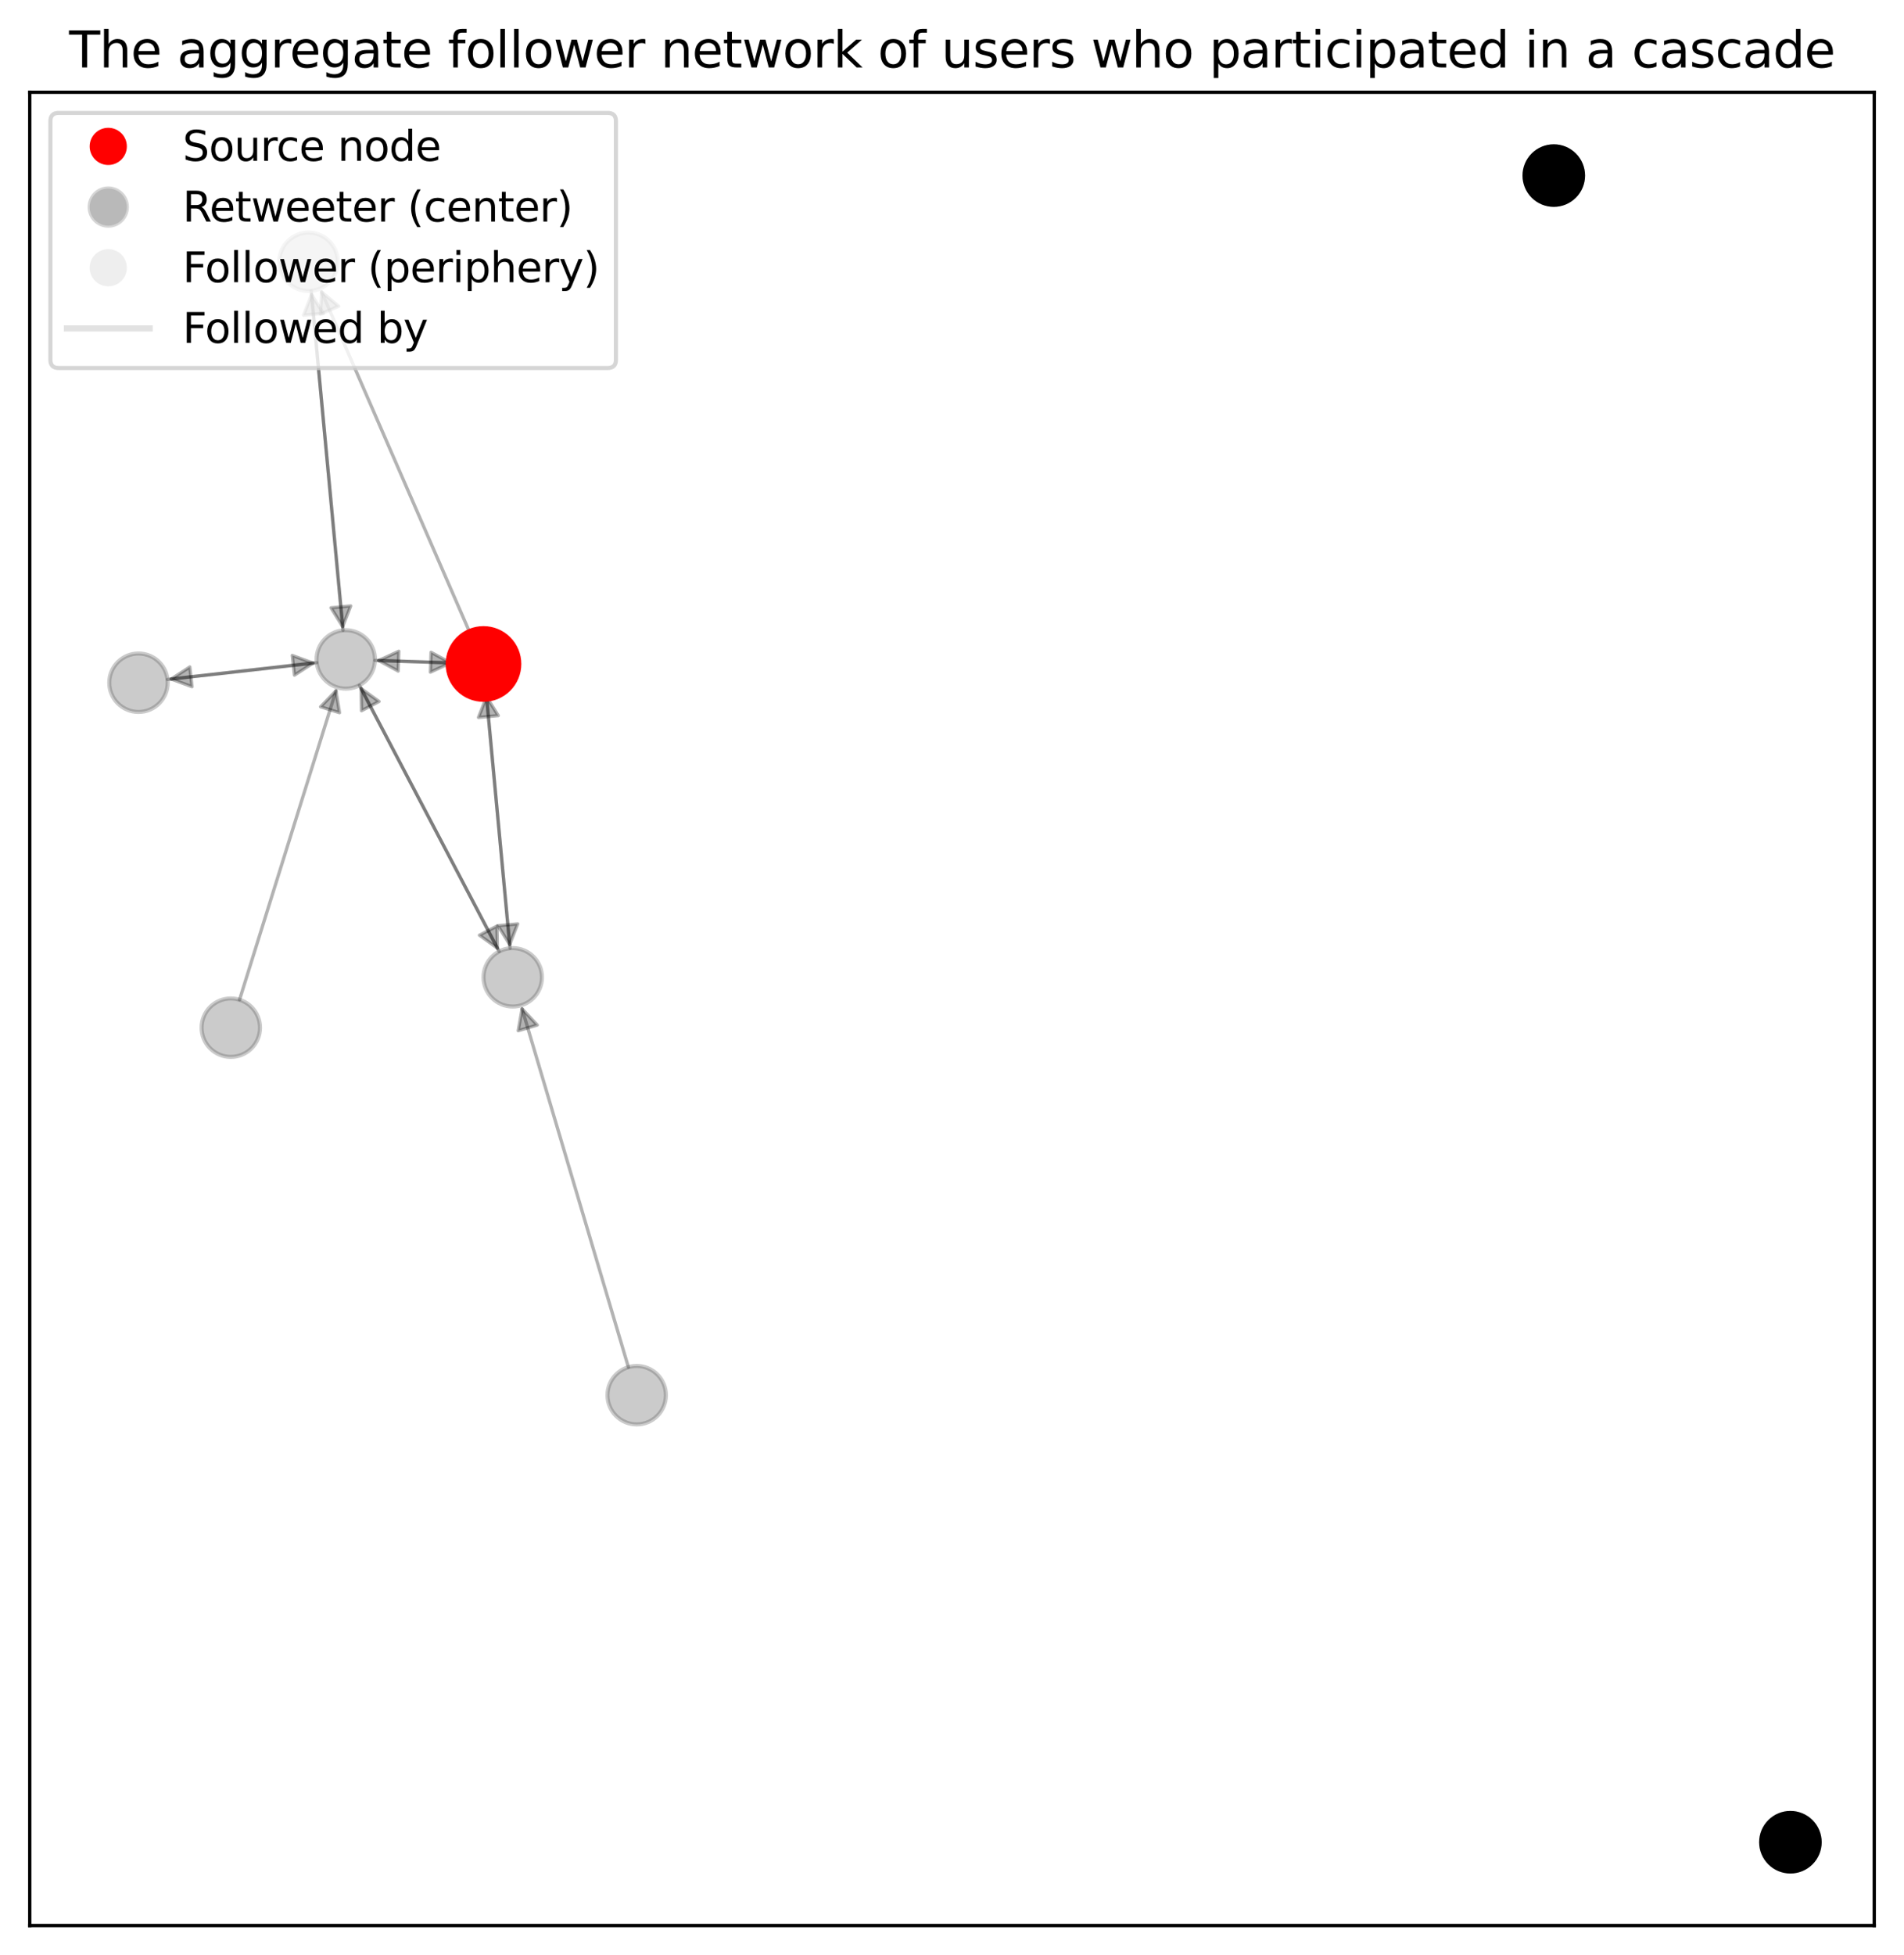 <?xml version="1.0" encoding="utf-8" standalone="no"?>
<!DOCTYPE svg PUBLIC "-//W3C//DTD SVG 1.1//EN"
  "http://www.w3.org/Graphics/SVG/1.1/DTD/svg11.dtd">
<svg xmlns:xlink="http://www.w3.org/1999/xlink" width="460.8pt" height="473.038pt" viewBox="0 0 460.8 473.038" xmlns="http://www.w3.org/2000/svg" version="1.1">
 <defs>
  <style type="text/css">*{stroke-linejoin: round; stroke-linecap: butt}</style>
 </defs>
 <g id="figure_1">
  <g id="patch_1">
   <path d="M 0 473.038 
L 460.8 473.038 
L 460.8 0 
L 0 0 
z
" style="fill: #ffffff"/>
  </g>
  <g id="axes_1">
   <g id="patch_2">
    <path d="M 7.2 465.838 
L 453.6 465.838 
L 453.6 22.318 
L 7.2 22.318 
z
" style="fill: #ffffff"/>
   </g>
   <g id="patch_3">
    <path d="M 109.941 160.399 
Q 100.346 160.08 91.644 159.791 
" clip-path="url(#peeab86a599)" style="fill: none; stroke: #000000; stroke-opacity: 0.3; stroke-width: 0.8; stroke-linecap: round"/>
    <path d="M 96.362 162.349 
L 91.644 159.791 
L 96.521 157.552 
z
" clip-path="url(#peeab86a599)" style="fill-opacity: 0.3; stroke: #000000; stroke-opacity: 0.3; stroke-width: 0.8; stroke-linecap: round"/>
   </g>
   <g id="patch_4">
    <path d="M 117.665 167.671 
Q 120.55 198.535 123.351 228.509 
" clip-path="url(#peeab86a599)" style="fill: none; stroke: #000000; stroke-opacity: 0.3; stroke-width: 0.8; stroke-linecap: round"/>
    <path d="M 125.294 223.506 
L 123.351 228.509 
L 120.515 223.953 
z
" clip-path="url(#peeab86a599)" style="fill-opacity: 0.3; stroke: #000000; stroke-opacity: 0.3; stroke-width: 0.8; stroke-linecap: round"/>
   </g>
   <g id="patch_5">
    <path d="M 114.186 154.152 
Q 95.836 111.986 77.843 70.641 
" clip-path="url(#peeab86a599)" style="fill: none; stroke: #000000; stroke-opacity: 0.3; stroke-width: 0.8; stroke-linecap: round"/>
    <path d="M 77.557 75.999 
L 77.843 70.641 
L 81.959 74.084 
z
" clip-path="url(#peeab86a599)" style="fill-opacity: 0.3; stroke: #000000; stroke-opacity: 0.3; stroke-width: 0.8; stroke-linecap: round"/>
   </g>
   <g id="patch_6">
    <path d="M 90.749 159.761 
Q 100.344 160.08 109.045 160.369 
" clip-path="url(#peeab86a599)" style="fill: none; stroke: #000000; stroke-opacity: 0.3; stroke-width: 0.8; stroke-linecap: round"/>
    <path d="M 104.328 157.811 
L 109.045 160.369 
L 104.168 162.609 
z
" clip-path="url(#peeab86a599)" style="fill-opacity: 0.3; stroke: #000000; stroke-opacity: 0.3; stroke-width: 0.8; stroke-linecap: round"/>
   </g>
   <g id="patch_7">
    <path d="M 76.656 160.317 
Q 58.601 162.347 41.435 164.278 
" clip-path="url(#peeab86a599)" style="fill: none; stroke: #000000; stroke-opacity: 0.3; stroke-width: 0.8; stroke-linecap: round"/>
    <path d="M 46.474 166.126 
L 41.435 164.278 
L 45.937 161.356 
z
" clip-path="url(#peeab86a599)" style="fill-opacity: 0.3; stroke: #000000; stroke-opacity: 0.3; stroke-width: 0.8; stroke-linecap: round"/>
   </g>
   <g id="patch_8">
    <path d="M 86.972 165.786 
Q 103.888 197.984 120.389 229.389 
" clip-path="url(#peeab86a599)" style="fill: none; stroke: #000000; stroke-opacity: 0.3; stroke-width: 0.8; stroke-linecap: round"/>
    <path d="M 120.281 224.024 
L 120.389 229.389 
L 116.032 226.256 
z
" clip-path="url(#peeab86a599)" style="fill-opacity: 0.3; stroke: #000000; stroke-opacity: 0.3; stroke-width: 0.8; stroke-linecap: round"/>
   </g>
   <g id="patch_9">
    <path d="M 83.022 152.484 
Q 79.173 111.43 75.408 71.267 
" clip-path="url(#peeab86a599)" style="fill: none; stroke: #000000; stroke-opacity: 0.3; stroke-width: 0.8; stroke-linecap: round"/>
    <path d="M 73.467 76.27 
L 75.408 71.267 
L 78.246 75.822 
z
" clip-path="url(#peeab86a599)" style="fill-opacity: 0.3; stroke: #000000; stroke-opacity: 0.3; stroke-width: 0.8; stroke-linecap: round"/>
   </g>
   <g id="patch_10">
    <path d="M 123.434 229.401 
Q 120.55 198.537 117.748 168.563 
" clip-path="url(#peeab86a599)" style="fill: none; stroke: #000000; stroke-opacity: 0.3; stroke-width: 0.8; stroke-linecap: round"/>
    <path d="M 115.805 173.566 
L 117.748 168.563 
L 120.585 173.119 
z
" clip-path="url(#peeab86a599)" style="fill-opacity: 0.3; stroke: #000000; stroke-opacity: 0.3; stroke-width: 0.8; stroke-linecap: round"/>
   </g>
   <g id="patch_11">
    <path d="M 120.803 230.178 
Q 103.887 197.981 87.386 166.575 
" clip-path="url(#peeab86a599)" style="fill: none; stroke: #000000; stroke-opacity: 0.3; stroke-width: 0.8; stroke-linecap: round"/>
    <path d="M 87.494 171.941 
L 87.386 166.575 
L 91.743 169.708 
z
" clip-path="url(#peeab86a599)" style="fill-opacity: 0.3; stroke: #000000; stroke-opacity: 0.3; stroke-width: 0.8; stroke-linecap: round"/>
   </g>
   <g id="patch_12">
    <path d="M 75.325 70.38 
Q 79.174 111.434 82.939 151.598 
" clip-path="url(#peeab86a599)" style="fill: none; stroke: #000000; stroke-opacity: 0.3; stroke-width: 0.8; stroke-linecap: round"/>
    <path d="M 84.881 146.595 
L 82.939 151.598 
L 80.102 147.043 
z
" clip-path="url(#peeab86a599)" style="fill-opacity: 0.3; stroke: #000000; stroke-opacity: 0.3; stroke-width: 0.8; stroke-linecap: round"/>
   </g>
   <g id="patch_13">
    <path d="M 152.079 330.75 
Q 139.092 286.983 126.358 244.074 
" clip-path="url(#peeab86a599)" style="fill: none; stroke: #000000; stroke-opacity: 0.3; stroke-width: 0.8; stroke-linecap: round"/>
    <path d="M 125.423 249.358 
L 126.358 244.074 
L 130.024 247.993 
z
" clip-path="url(#peeab86a599)" style="fill-opacity: 0.3; stroke: #000000; stroke-opacity: 0.3; stroke-width: 0.8; stroke-linecap: round"/>
   </g>
   <g id="patch_14">
    <path d="M 57.97 241.871 
Q 69.773 204.072 81.309 167.127 
" clip-path="url(#peeab86a599)" style="fill: none; stroke: #000000; stroke-opacity: 0.3; stroke-width: 0.8; stroke-linecap: round"/>
    <path d="M 77.587 170.994 
L 81.309 167.127 
L 82.169 172.425 
z
" clip-path="url(#peeab86a599)" style="fill-opacity: 0.3; stroke: #000000; stroke-opacity: 0.3; stroke-width: 0.8; stroke-linecap: round"/>
   </g>
   <g id="patch_15">
    <path d="M 40.546 164.378 
Q 58.601 162.347 75.767 160.417 
" clip-path="url(#peeab86a599)" style="fill: none; stroke: #000000; stroke-opacity: 0.3; stroke-width: 0.8; stroke-linecap: round"/>
    <path d="M 70.729 158.568 
L 75.767 160.417 
L 71.265 163.338 
z
" clip-path="url(#peeab86a599)" style="fill-opacity: 0.3; stroke: #000000; stroke-opacity: 0.3; stroke-width: 0.8; stroke-linecap: round"/>
   </g>
   <g id="matplotlib.axis_1">
    <g id="xtick_1"/>
    <g id="xtick_2"/>
    <g id="xtick_3"/>
    <g id="xtick_4"/>
    <g id="xtick_5"/>
    <g id="xtick_6"/>
    <g id="xtick_7"/>
    <g id="xtick_8"/>
   </g>
   <g id="matplotlib.axis_2">
    <g id="ytick_1"/>
    <g id="ytick_2"/>
    <g id="ytick_3"/>
    <g id="ytick_4"/>
    <g id="ytick_5"/>
    <g id="ytick_6"/>
    <g id="ytick_7"/>
    <g id="ytick_8"/>
   </g>
   <g id="PathCollection_1">
    <defs>
     <path id="m3968a94aa6" d="M 0 7.071 
C 1.875 7.071 3.674 6.326 5 5 
C 6.326 3.674 7.071 1.875 7.071 0 
C 7.071 -1.875 6.326 -3.674 5 -5 
C 3.674 -6.326 1.875 -7.071 0 -7.071 
C -1.875 -7.071 -3.674 -6.326 -5 -5 
C -6.326 -3.674 -7.071 -1.875 -7.071 0 
C -7.071 1.875 -6.326 3.674 -5 5 
C -3.674 6.326 -1.875 7.071 0 7.071 
z
" style="stroke: #505050; stroke-opacity: 0.3"/>
    </defs>
    <g clip-path="url(#peeab86a599)">
     <use xlink:href="#m3968a94aa6" x="117.007" y="160.634" style="fill: #505050; fill-opacity: 0.3; stroke: #505050; stroke-opacity: 0.3"/>
     <use xlink:href="#m3968a94aa6" x="83.683" y="159.526" style="fill: #505050; fill-opacity: 0.3; stroke: #505050; stroke-opacity: 0.3"/>
     <use xlink:href="#m3968a94aa6" x="124.092" y="236.438" style="fill: #505050; fill-opacity: 0.3; stroke: #505050; stroke-opacity: 0.3"/>
     <use xlink:href="#m3968a94aa6" x="74.665" y="63.338" style="fill: #505050; fill-opacity: 0.3; stroke: #505050; stroke-opacity: 0.3"/>
     <use xlink:href="#m3968a94aa6" x="376.042" y="42.478" style="fill: #505050; fill-opacity: 0.3; stroke: #505050; stroke-opacity: 0.3"/>
     <use xlink:href="#m3968a94aa6" x="154.091" y="337.528" style="fill: #505050; fill-opacity: 0.3; stroke: #505050; stroke-opacity: 0.3"/>
     <use xlink:href="#m3968a94aa6" x="55.862" y="248.622" style="fill: #505050; fill-opacity: 0.3; stroke: #505050; stroke-opacity: 0.3"/>
     <use xlink:href="#m3968a94aa6" x="33.519" y="165.168" style="fill: #505050; fill-opacity: 0.3; stroke: #505050; stroke-opacity: 0.3"/>
     <use xlink:href="#m3968a94aa6" x="433.309" y="445.678" style="fill: #505050; fill-opacity: 0.3; stroke: #505050; stroke-opacity: 0.3"/>
    </g>
   </g>
   <g id="PathCollection_2">
    <defs>
     <path id="m6904886960" d="M 0 8.66 
C 2.297 8.66 4.5 7.748 6.124 6.124 
C 7.748 4.5 8.66 2.297 8.66 0 
C 8.66 -2.297 7.748 -4.5 6.124 -6.124 
C 4.5 -7.748 2.297 -8.66 0 -8.66 
C -2.297 -8.66 -4.5 -7.748 -6.124 -6.124 
C -7.748 -4.5 -8.66 -2.297 -8.66 0 
C -8.66 2.297 -7.748 4.5 -6.124 6.124 
C -4.5 7.748 -2.297 8.66 0 8.66 
z
" style="stroke: #ff0000"/>
    </defs>
    <g clip-path="url(#peeab86a599)">
     <use xlink:href="#m6904886960" x="117.007" y="160.634" style="fill: #ff0000; stroke: #ff0000"/>
    </g>
   </g>
   <g id="PathCollection_3">
    <defs>
     <path id="mb23bd897e4" d="M 0 7.071 
C 1.875 7.071 3.674 6.326 5 5 
C 6.326 3.674 7.071 1.875 7.071 0 
C 7.071 -1.875 6.326 -3.674 5 -5 
C 3.674 -6.326 1.875 -7.071 0 -7.071 
C -1.875 -7.071 -3.674 -6.326 -5 -5 
C -6.326 -3.674 -7.071 -1.875 -7.071 0 
C -7.071 1.875 -6.326 3.674 -5 5 
C -3.674 6.326 -1.875 7.071 0 7.071 
z
" style="stroke: #000000"/>
    </defs>
    <g clip-path="url(#peeab86a599)">
     <use xlink:href="#mb23bd897e4" x="376.042" y="42.478" style="stroke: #000000"/>
     <use xlink:href="#mb23bd897e4" x="433.309" y="445.678" style="stroke: #000000"/>
    </g>
   </g>
   <g id="patch_16">
    <path d="M 7.2 465.838 
L 7.2 22.318 
" style="fill: none; stroke: #000000; stroke-width: 0.8; stroke-linejoin: miter; stroke-linecap: square"/>
   </g>
   <g id="patch_17">
    <path d="M 453.6 465.838 
L 453.6 22.318 
" style="fill: none; stroke: #000000; stroke-width: 0.8; stroke-linejoin: miter; stroke-linecap: square"/>
   </g>
   <g id="patch_18">
    <path d="M 7.2 465.838 
L 453.6 465.838 
" style="fill: none; stroke: #000000; stroke-width: 0.8; stroke-linejoin: miter; stroke-linecap: square"/>
   </g>
   <g id="patch_19">
    <path d="M 7.2 22.318 
L 453.6 22.318 
" style="fill: none; stroke: #000000; stroke-width: 0.8; stroke-linejoin: miter; stroke-linecap: square"/>
   </g>
   <g id="text_1">
    <!-- The aggregate follower network of users who participated in a cascade -->
    <g transform="translate(16.727 16.318) scale(0.12 -0.12)">
     <defs>
      <path id="DejaVuSans-54" d="M -19 4666 
L 3928 4666 
L 3928 4134 
L 2272 4134 
L 2272 0 
L 1638 0 
L 1638 4134 
L -19 4134 
L -19 4666 
z
" transform="scale(0.016)"/>
      <path id="DejaVuSans-68" d="M 3513 2113 
L 3513 0 
L 2938 0 
L 2938 2094 
Q 2938 2591 2744 2837 
Q 2550 3084 2163 3084 
Q 1697 3084 1428 2787 
Q 1159 2491 1159 1978 
L 1159 0 
L 581 0 
L 581 4863 
L 1159 4863 
L 1159 2956 
Q 1366 3272 1645 3428 
Q 1925 3584 2291 3584 
Q 2894 3584 3203 3211 
Q 3513 2838 3513 2113 
z
" transform="scale(0.016)"/>
      <path id="DejaVuSans-65" d="M 3597 1894 
L 3597 1613 
L 953 1613 
Q 991 1019 1311 708 
Q 1631 397 2203 397 
Q 2534 397 2845 478 
Q 3156 559 3463 722 
L 3463 178 
Q 3153 47 2828 -22 
Q 2503 -91 2169 -91 
Q 1331 -91 842 396 
Q 353 884 353 1716 
Q 353 2575 817 3079 
Q 1281 3584 2069 3584 
Q 2775 3584 3186 3129 
Q 3597 2675 3597 1894 
z
M 3022 2063 
Q 3016 2534 2758 2815 
Q 2500 3097 2075 3097 
Q 1594 3097 1305 2825 
Q 1016 2553 972 2059 
L 3022 2063 
z
" transform="scale(0.016)"/>
      <path id="DejaVuSans-20" transform="scale(0.016)"/>
      <path id="DejaVuSans-61" d="M 2194 1759 
Q 1497 1759 1228 1600 
Q 959 1441 959 1056 
Q 959 750 1161 570 
Q 1363 391 1709 391 
Q 2188 391 2477 730 
Q 2766 1069 2766 1631 
L 2766 1759 
L 2194 1759 
z
M 3341 1997 
L 3341 0 
L 2766 0 
L 2766 531 
Q 2569 213 2275 61 
Q 1981 -91 1556 -91 
Q 1019 -91 701 211 
Q 384 513 384 1019 
Q 384 1609 779 1909 
Q 1175 2209 1959 2209 
L 2766 2209 
L 2766 2266 
Q 2766 2663 2505 2880 
Q 2244 3097 1772 3097 
Q 1472 3097 1187 3025 
Q 903 2953 641 2809 
L 641 3341 
Q 956 3463 1253 3523 
Q 1550 3584 1831 3584 
Q 2591 3584 2966 3190 
Q 3341 2797 3341 1997 
z
" transform="scale(0.016)"/>
      <path id="DejaVuSans-67" d="M 2906 1791 
Q 2906 2416 2648 2759 
Q 2391 3103 1925 3103 
Q 1463 3103 1205 2759 
Q 947 2416 947 1791 
Q 947 1169 1205 825 
Q 1463 481 1925 481 
Q 2391 481 2648 825 
Q 2906 1169 2906 1791 
z
M 3481 434 
Q 3481 -459 3084 -895 
Q 2688 -1331 1869 -1331 
Q 1566 -1331 1297 -1286 
Q 1028 -1241 775 -1147 
L 775 -588 
Q 1028 -725 1275 -790 
Q 1522 -856 1778 -856 
Q 2344 -856 2625 -561 
Q 2906 -266 2906 331 
L 2906 616 
Q 2728 306 2450 153 
Q 2172 0 1784 0 
Q 1141 0 747 490 
Q 353 981 353 1791 
Q 353 2603 747 3093 
Q 1141 3584 1784 3584 
Q 2172 3584 2450 3431 
Q 2728 3278 2906 2969 
L 2906 3500 
L 3481 3500 
L 3481 434 
z
" transform="scale(0.016)"/>
      <path id="DejaVuSans-72" d="M 2631 2963 
Q 2534 3019 2420 3045 
Q 2306 3072 2169 3072 
Q 1681 3072 1420 2755 
Q 1159 2438 1159 1844 
L 1159 0 
L 581 0 
L 581 3500 
L 1159 3500 
L 1159 2956 
Q 1341 3275 1631 3429 
Q 1922 3584 2338 3584 
Q 2397 3584 2469 3576 
Q 2541 3569 2628 3553 
L 2631 2963 
z
" transform="scale(0.016)"/>
      <path id="DejaVuSans-74" d="M 1172 4494 
L 1172 3500 
L 2356 3500 
L 2356 3053 
L 1172 3053 
L 1172 1153 
Q 1172 725 1289 603 
Q 1406 481 1766 481 
L 2356 481 
L 2356 0 
L 1766 0 
Q 1100 0 847 248 
Q 594 497 594 1153 
L 594 3053 
L 172 3053 
L 172 3500 
L 594 3500 
L 594 4494 
L 1172 4494 
z
" transform="scale(0.016)"/>
      <path id="DejaVuSans-66" d="M 2375 4863 
L 2375 4384 
L 1825 4384 
Q 1516 4384 1395 4259 
Q 1275 4134 1275 3809 
L 1275 3500 
L 2222 3500 
L 2222 3053 
L 1275 3053 
L 1275 0 
L 697 0 
L 697 3053 
L 147 3053 
L 147 3500 
L 697 3500 
L 697 3744 
Q 697 4328 969 4595 
Q 1241 4863 1831 4863 
L 2375 4863 
z
" transform="scale(0.016)"/>
      <path id="DejaVuSans-6f" d="M 1959 3097 
Q 1497 3097 1228 2736 
Q 959 2375 959 1747 
Q 959 1119 1226 758 
Q 1494 397 1959 397 
Q 2419 397 2687 759 
Q 2956 1122 2956 1747 
Q 2956 2369 2687 2733 
Q 2419 3097 1959 3097 
z
M 1959 3584 
Q 2709 3584 3137 3096 
Q 3566 2609 3566 1747 
Q 3566 888 3137 398 
Q 2709 -91 1959 -91 
Q 1206 -91 779 398 
Q 353 888 353 1747 
Q 353 2609 779 3096 
Q 1206 3584 1959 3584 
z
" transform="scale(0.016)"/>
      <path id="DejaVuSans-6c" d="M 603 4863 
L 1178 4863 
L 1178 0 
L 603 0 
L 603 4863 
z
" transform="scale(0.016)"/>
      <path id="DejaVuSans-77" d="M 269 3500 
L 844 3500 
L 1563 769 
L 2278 3500 
L 2956 3500 
L 3675 769 
L 4391 3500 
L 4966 3500 
L 4050 0 
L 3372 0 
L 2619 2869 
L 1863 0 
L 1184 0 
L 269 3500 
z
" transform="scale(0.016)"/>
      <path id="DejaVuSans-6e" d="M 3513 2113 
L 3513 0 
L 2938 0 
L 2938 2094 
Q 2938 2591 2744 2837 
Q 2550 3084 2163 3084 
Q 1697 3084 1428 2787 
Q 1159 2491 1159 1978 
L 1159 0 
L 581 0 
L 581 3500 
L 1159 3500 
L 1159 2956 
Q 1366 3272 1645 3428 
Q 1925 3584 2291 3584 
Q 2894 3584 3203 3211 
Q 3513 2838 3513 2113 
z
" transform="scale(0.016)"/>
      <path id="DejaVuSans-6b" d="M 581 4863 
L 1159 4863 
L 1159 1991 
L 2875 3500 
L 3609 3500 
L 1753 1863 
L 3688 0 
L 2938 0 
L 1159 1709 
L 1159 0 
L 581 0 
L 581 4863 
z
" transform="scale(0.016)"/>
      <path id="DejaVuSans-75" d="M 544 1381 
L 544 3500 
L 1119 3500 
L 1119 1403 
Q 1119 906 1312 657 
Q 1506 409 1894 409 
Q 2359 409 2629 706 
Q 2900 1003 2900 1516 
L 2900 3500 
L 3475 3500 
L 3475 0 
L 2900 0 
L 2900 538 
Q 2691 219 2414 64 
Q 2138 -91 1772 -91 
Q 1169 -91 856 284 
Q 544 659 544 1381 
z
M 1991 3584 
L 1991 3584 
z
" transform="scale(0.016)"/>
      <path id="DejaVuSans-73" d="M 2834 3397 
L 2834 2853 
Q 2591 2978 2328 3040 
Q 2066 3103 1784 3103 
Q 1356 3103 1142 2972 
Q 928 2841 928 2578 
Q 928 2378 1081 2264 
Q 1234 2150 1697 2047 
L 1894 2003 
Q 2506 1872 2764 1633 
Q 3022 1394 3022 966 
Q 3022 478 2636 193 
Q 2250 -91 1575 -91 
Q 1294 -91 989 -36 
Q 684 19 347 128 
L 347 722 
Q 666 556 975 473 
Q 1284 391 1588 391 
Q 1994 391 2212 530 
Q 2431 669 2431 922 
Q 2431 1156 2273 1281 
Q 2116 1406 1581 1522 
L 1381 1569 
Q 847 1681 609 1914 
Q 372 2147 372 2553 
Q 372 3047 722 3315 
Q 1072 3584 1716 3584 
Q 2034 3584 2315 3537 
Q 2597 3491 2834 3397 
z
" transform="scale(0.016)"/>
      <path id="DejaVuSans-70" d="M 1159 525 
L 1159 -1331 
L 581 -1331 
L 581 3500 
L 1159 3500 
L 1159 2969 
Q 1341 3281 1617 3432 
Q 1894 3584 2278 3584 
Q 2916 3584 3314 3078 
Q 3713 2572 3713 1747 
Q 3713 922 3314 415 
Q 2916 -91 2278 -91 
Q 1894 -91 1617 61 
Q 1341 213 1159 525 
z
M 3116 1747 
Q 3116 2381 2855 2742 
Q 2594 3103 2138 3103 
Q 1681 3103 1420 2742 
Q 1159 2381 1159 1747 
Q 1159 1113 1420 752 
Q 1681 391 2138 391 
Q 2594 391 2855 752 
Q 3116 1113 3116 1747 
z
" transform="scale(0.016)"/>
      <path id="DejaVuSans-69" d="M 603 3500 
L 1178 3500 
L 1178 0 
L 603 0 
L 603 3500 
z
M 603 4863 
L 1178 4863 
L 1178 4134 
L 603 4134 
L 603 4863 
z
" transform="scale(0.016)"/>
      <path id="DejaVuSans-63" d="M 3122 3366 
L 3122 2828 
Q 2878 2963 2633 3030 
Q 2388 3097 2138 3097 
Q 1578 3097 1268 2742 
Q 959 2388 959 1747 
Q 959 1106 1268 751 
Q 1578 397 2138 397 
Q 2388 397 2633 464 
Q 2878 531 3122 666 
L 3122 134 
Q 2881 22 2623 -34 
Q 2366 -91 2075 -91 
Q 1284 -91 818 406 
Q 353 903 353 1747 
Q 353 2603 823 3093 
Q 1294 3584 2113 3584 
Q 2378 3584 2631 3529 
Q 2884 3475 3122 3366 
z
" transform="scale(0.016)"/>
      <path id="DejaVuSans-64" d="M 2906 2969 
L 2906 4863 
L 3481 4863 
L 3481 0 
L 2906 0 
L 2906 525 
Q 2725 213 2448 61 
Q 2172 -91 1784 -91 
Q 1150 -91 751 415 
Q 353 922 353 1747 
Q 353 2572 751 3078 
Q 1150 3584 1784 3584 
Q 2172 3584 2448 3432 
Q 2725 3281 2906 2969 
z
M 947 1747 
Q 947 1113 1208 752 
Q 1469 391 1925 391 
Q 2381 391 2643 752 
Q 2906 1113 2906 1747 
Q 2906 2381 2643 2742 
Q 2381 3103 1925 3103 
Q 1469 3103 1208 2742 
Q 947 2381 947 1747 
z
" transform="scale(0.016)"/>
     </defs>
     <use xlink:href="#DejaVuSans-54"/>
     <use xlink:href="#DejaVuSans-68" x="61.084"/>
     <use xlink:href="#DejaVuSans-65" x="124.463"/>
     <use xlink:href="#DejaVuSans-20" x="185.986"/>
     <use xlink:href="#DejaVuSans-61" x="217.773"/>
     <use xlink:href="#DejaVuSans-67" x="279.053"/>
     <use xlink:href="#DejaVuSans-67" x="342.529"/>
     <use xlink:href="#DejaVuSans-72" x="406.006"/>
     <use xlink:href="#DejaVuSans-65" x="444.869"/>
     <use xlink:href="#DejaVuSans-67" x="506.393"/>
     <use xlink:href="#DejaVuSans-61" x="569.869"/>
     <use xlink:href="#DejaVuSans-74" x="631.148"/>
     <use xlink:href="#DejaVuSans-65" x="670.357"/>
     <use xlink:href="#DejaVuSans-20" x="731.881"/>
     <use xlink:href="#DejaVuSans-66" x="763.668"/>
     <use xlink:href="#DejaVuSans-6f" x="798.873"/>
     <use xlink:href="#DejaVuSans-6c" x="860.055"/>
     <use xlink:href="#DejaVuSans-6c" x="887.838"/>
     <use xlink:href="#DejaVuSans-6f" x="915.621"/>
     <use xlink:href="#DejaVuSans-77" x="976.803"/>
     <use xlink:href="#DejaVuSans-65" x="1058.59"/>
     <use xlink:href="#DejaVuSans-72" x="1120.113"/>
     <use xlink:href="#DejaVuSans-20" x="1161.227"/>
     <use xlink:href="#DejaVuSans-6e" x="1193.014"/>
     <use xlink:href="#DejaVuSans-65" x="1256.393"/>
     <use xlink:href="#DejaVuSans-74" x="1317.916"/>
     <use xlink:href="#DejaVuSans-77" x="1357.125"/>
     <use xlink:href="#DejaVuSans-6f" x="1438.912"/>
     <use xlink:href="#DejaVuSans-72" x="1500.094"/>
     <use xlink:href="#DejaVuSans-6b" x="1541.207"/>
     <use xlink:href="#DejaVuSans-20" x="1599.117"/>
     <use xlink:href="#DejaVuSans-6f" x="1630.904"/>
     <use xlink:href="#DejaVuSans-66" x="1692.086"/>
     <use xlink:href="#DejaVuSans-20" x="1727.291"/>
     <use xlink:href="#DejaVuSans-75" x="1759.078"/>
     <use xlink:href="#DejaVuSans-73" x="1822.457"/>
     <use xlink:href="#DejaVuSans-65" x="1874.557"/>
     <use xlink:href="#DejaVuSans-72" x="1936.08"/>
     <use xlink:href="#DejaVuSans-73" x="1977.193"/>
     <use xlink:href="#DejaVuSans-20" x="2029.293"/>
     <use xlink:href="#DejaVuSans-77" x="2061.08"/>
     <use xlink:href="#DejaVuSans-68" x="2142.867"/>
     <use xlink:href="#DejaVuSans-6f" x="2206.246"/>
     <use xlink:href="#DejaVuSans-20" x="2267.428"/>
     <use xlink:href="#DejaVuSans-70" x="2299.215"/>
     <use xlink:href="#DejaVuSans-61" x="2362.691"/>
     <use xlink:href="#DejaVuSans-72" x="2423.971"/>
     <use xlink:href="#DejaVuSans-74" x="2465.084"/>
     <use xlink:href="#DejaVuSans-69" x="2504.293"/>
     <use xlink:href="#DejaVuSans-63" x="2532.076"/>
     <use xlink:href="#DejaVuSans-69" x="2587.057"/>
     <use xlink:href="#DejaVuSans-70" x="2614.84"/>
     <use xlink:href="#DejaVuSans-61" x="2678.316"/>
     <use xlink:href="#DejaVuSans-74" x="2739.596"/>
     <use xlink:href="#DejaVuSans-65" x="2778.805"/>
     <use xlink:href="#DejaVuSans-64" x="2840.328"/>
     <use xlink:href="#DejaVuSans-20" x="2903.805"/>
     <use xlink:href="#DejaVuSans-69" x="2935.592"/>
     <use xlink:href="#DejaVuSans-6e" x="2963.375"/>
     <use xlink:href="#DejaVuSans-20" x="3026.754"/>
     <use xlink:href="#DejaVuSans-61" x="3058.541"/>
     <use xlink:href="#DejaVuSans-20" x="3119.82"/>
     <use xlink:href="#DejaVuSans-63" x="3151.607"/>
     <use xlink:href="#DejaVuSans-61" x="3206.588"/>
     <use xlink:href="#DejaVuSans-73" x="3267.867"/>
     <use xlink:href="#DejaVuSans-63" x="3319.967"/>
     <use xlink:href="#DejaVuSans-61" x="3374.947"/>
     <use xlink:href="#DejaVuSans-64" x="3436.227"/>
     <use xlink:href="#DejaVuSans-65" x="3499.703"/>
    </g>
   </g>
   <g id="legend_1">
    <g id="patch_20">
     <path d="M 14.2 89.031 
L 147.066 89.031 
Q 149.066 89.031 149.066 87.031 
L 149.066 29.318 
Q 149.066 27.318 147.066 27.318 
L 14.2 27.318 
Q 12.2 27.318 12.2 29.318 
L 12.2 87.031 
Q 12.2 89.031 14.2 89.031 
z
" style="fill: #ffffff; opacity: 0.8; stroke: #cccccc; stroke-linejoin: miter"/>
    </g>
    <g id="line2d_1">
     <path d="M 16.2 35.417 
L 26.2 35.417 
L 36.2 35.417 
" style="fill: none; stroke: #ffffff; stroke-width: 1.5; stroke-linecap: square"/>
     <defs>
      <path id="m69f6984e13" d="M 0 5 
C 1.326 5 2.598 4.473 3.536 3.536 
C 4.473 2.598 5 1.326 5 0 
C 5 -1.326 4.473 -2.598 3.536 -3.536 
C 2.598 -4.473 1.326 -5 0 -5 
C -1.326 -5 -2.598 -4.473 -3.536 -3.536 
C -4.473 -2.598 -5 -1.326 -5 0 
C -5 1.326 -4.473 2.598 -3.536 3.536 
C -2.598 4.473 -1.326 5 0 5 
z
" style="stroke: #ffffff"/>
     </defs>
     <g>
      <use xlink:href="#m69f6984e13" x="26.2" y="35.417" style="fill: #ff0000; stroke: #ffffff"/>
     </g>
    </g>
    <g id="text_2">
     <!-- Source node -->
     <g transform="translate(44.2 38.917) scale(0.1 -0.1)">
      <defs>
       <path id="DejaVuSans-53" d="M 3425 4513 
L 3425 3897 
Q 3066 4069 2747 4153 
Q 2428 4238 2131 4238 
Q 1616 4238 1336 4038 
Q 1056 3838 1056 3469 
Q 1056 3159 1242 3001 
Q 1428 2844 1947 2747 
L 2328 2669 
Q 3034 2534 3370 2195 
Q 3706 1856 3706 1288 
Q 3706 609 3251 259 
Q 2797 -91 1919 -91 
Q 1588 -91 1214 -16 
Q 841 59 441 206 
L 441 856 
Q 825 641 1194 531 
Q 1563 422 1919 422 
Q 2459 422 2753 634 
Q 3047 847 3047 1241 
Q 3047 1584 2836 1778 
Q 2625 1972 2144 2069 
L 1759 2144 
Q 1053 2284 737 2584 
Q 422 2884 422 3419 
Q 422 4038 858 4394 
Q 1294 4750 2059 4750 
Q 2388 4750 2728 4690 
Q 3069 4631 3425 4513 
z
" transform="scale(0.016)"/>
      </defs>
      <use xlink:href="#DejaVuSans-53"/>
      <use xlink:href="#DejaVuSans-6f" x="63.477"/>
      <use xlink:href="#DejaVuSans-75" x="124.658"/>
      <use xlink:href="#DejaVuSans-72" x="188.037"/>
      <use xlink:href="#DejaVuSans-63" x="226.9"/>
      <use xlink:href="#DejaVuSans-65" x="281.881"/>
      <use xlink:href="#DejaVuSans-20" x="343.404"/>
      <use xlink:href="#DejaVuSans-6e" x="375.191"/>
      <use xlink:href="#DejaVuSans-6f" x="438.57"/>
      <use xlink:href="#DejaVuSans-64" x="499.752"/>
      <use xlink:href="#DejaVuSans-65" x="563.229"/>
     </g>
    </g>
    <g id="line2d_2">
     <path d="M 16.2 50.095 
L 26.2 50.095 
L 36.2 50.095 
" style="fill: none; stroke: #ffffff; stroke-opacity: 0.4; stroke-width: 1.5; stroke-linecap: square"/>
     <defs>
      <path id="m6ac78fdf0a" d="M 0 5 
C 1.326 5 2.598 4.473 3.536 3.536 
C 4.473 2.598 5 1.326 5 0 
C 5 -1.326 4.473 -2.598 3.536 -3.536 
C 2.598 -4.473 1.326 -5 0 -5 
C -1.326 -5 -2.598 -4.473 -3.536 -3.536 
C -4.473 -2.598 -5 -1.326 -5 0 
C -5 1.326 -4.473 2.598 -3.536 3.536 
C -2.598 4.473 -1.326 5 0 5 
z
" style="stroke: #ffffff; stroke-opacity: 0.4"/>
     </defs>
     <g>
      <use xlink:href="#m6ac78fdf0a" x="26.2" y="50.095" style="fill: #505050; fill-opacity: 0.4; stroke: #ffffff; stroke-opacity: 0.4"/>
     </g>
    </g>
    <g id="text_3">
     <!-- Retweeter (center) -->
     <g transform="translate(44.2 53.595) scale(0.1 -0.1)">
      <defs>
       <path id="DejaVuSans-52" d="M 2841 2188 
Q 3044 2119 3236 1894 
Q 3428 1669 3622 1275 
L 4263 0 
L 3584 0 
L 2988 1197 
Q 2756 1666 2539 1819 
Q 2322 1972 1947 1972 
L 1259 1972 
L 1259 0 
L 628 0 
L 628 4666 
L 2053 4666 
Q 2853 4666 3247 4331 
Q 3641 3997 3641 3322 
Q 3641 2881 3436 2590 
Q 3231 2300 2841 2188 
z
M 1259 4147 
L 1259 2491 
L 2053 2491 
Q 2509 2491 2742 2702 
Q 2975 2913 2975 3322 
Q 2975 3731 2742 3939 
Q 2509 4147 2053 4147 
L 1259 4147 
z
" transform="scale(0.016)"/>
       <path id="DejaVuSans-28" d="M 1984 4856 
Q 1566 4138 1362 3434 
Q 1159 2731 1159 2009 
Q 1159 1288 1364 580 
Q 1569 -128 1984 -844 
L 1484 -844 
Q 1016 -109 783 600 
Q 550 1309 550 2009 
Q 550 2706 781 3412 
Q 1013 4119 1484 4856 
L 1984 4856 
z
" transform="scale(0.016)"/>
       <path id="DejaVuSans-29" d="M 513 4856 
L 1013 4856 
Q 1481 4119 1714 3412 
Q 1947 2706 1947 2009 
Q 1947 1309 1714 600 
Q 1481 -109 1013 -844 
L 513 -844 
Q 928 -128 1133 580 
Q 1338 1288 1338 2009 
Q 1338 2731 1133 3434 
Q 928 4138 513 4856 
z
" transform="scale(0.016)"/>
      </defs>
      <use xlink:href="#DejaVuSans-52"/>
      <use xlink:href="#DejaVuSans-65" x="64.982"/>
      <use xlink:href="#DejaVuSans-74" x="126.506"/>
      <use xlink:href="#DejaVuSans-77" x="165.715"/>
      <use xlink:href="#DejaVuSans-65" x="247.502"/>
      <use xlink:href="#DejaVuSans-65" x="309.025"/>
      <use xlink:href="#DejaVuSans-74" x="370.549"/>
      <use xlink:href="#DejaVuSans-65" x="409.758"/>
      <use xlink:href="#DejaVuSans-72" x="471.281"/>
      <use xlink:href="#DejaVuSans-20" x="512.395"/>
      <use xlink:href="#DejaVuSans-28" x="544.182"/>
      <use xlink:href="#DejaVuSans-63" x="583.195"/>
      <use xlink:href="#DejaVuSans-65" x="638.176"/>
      <use xlink:href="#DejaVuSans-6e" x="699.699"/>
      <use xlink:href="#DejaVuSans-74" x="763.078"/>
      <use xlink:href="#DejaVuSans-65" x="802.287"/>
      <use xlink:href="#DejaVuSans-72" x="863.811"/>
      <use xlink:href="#DejaVuSans-29" x="904.924"/>
     </g>
    </g>
    <g id="line2d_3">
     <path d="M 16.2 64.773 
L 26.2 64.773 
L 36.2 64.773 
" style="fill: none; stroke: #ffffff; stroke-width: 1.5; stroke-linecap: square"/>
     <defs>
      <path id="maa83040e70" d="M 0 5 
C 1.326 5 2.598 4.473 3.536 3.536 
C 4.473 2.598 5 1.326 5 0 
C 5 -1.326 4.473 -2.598 3.536 -3.536 
C 2.598 -4.473 1.326 -5 0 -5 
C -1.326 -5 -2.598 -4.473 -3.536 -3.536 
C -4.473 -2.598 -5 -1.326 -5 0 
C -5 1.326 -4.473 2.598 -3.536 3.536 
C -2.598 4.473 -1.326 5 0 5 
z
" style="stroke: #ffffff"/>
     </defs>
     <g>
      <use xlink:href="#maa83040e70" x="26.2" y="64.773" style="fill: #eeeeee; stroke: #ffffff"/>
     </g>
    </g>
    <g id="text_4">
     <!-- Follower (periphery) -->
     <g transform="translate(44.2 68.273) scale(0.1 -0.1)">
      <defs>
       <path id="DejaVuSans-46" d="M 628 4666 
L 3309 4666 
L 3309 4134 
L 1259 4134 
L 1259 2759 
L 3109 2759 
L 3109 2228 
L 1259 2228 
L 1259 0 
L 628 0 
L 628 4666 
z
" transform="scale(0.016)"/>
       <path id="DejaVuSans-79" d="M 2059 -325 
Q 1816 -950 1584 -1140 
Q 1353 -1331 966 -1331 
L 506 -1331 
L 506 -850 
L 844 -850 
Q 1081 -850 1212 -737 
Q 1344 -625 1503 -206 
L 1606 56 
L 191 3500 
L 800 3500 
L 1894 763 
L 2988 3500 
L 3597 3500 
L 2059 -325 
z
" transform="scale(0.016)"/>
      </defs>
      <use xlink:href="#DejaVuSans-46"/>
      <use xlink:href="#DejaVuSans-6f" x="53.895"/>
      <use xlink:href="#DejaVuSans-6c" x="115.076"/>
      <use xlink:href="#DejaVuSans-6c" x="142.859"/>
      <use xlink:href="#DejaVuSans-6f" x="170.643"/>
      <use xlink:href="#DejaVuSans-77" x="231.824"/>
      <use xlink:href="#DejaVuSans-65" x="313.611"/>
      <use xlink:href="#DejaVuSans-72" x="375.135"/>
      <use xlink:href="#DejaVuSans-20" x="416.248"/>
      <use xlink:href="#DejaVuSans-28" x="448.035"/>
      <use xlink:href="#DejaVuSans-70" x="487.049"/>
      <use xlink:href="#DejaVuSans-65" x="550.525"/>
      <use xlink:href="#DejaVuSans-72" x="612.049"/>
      <use xlink:href="#DejaVuSans-69" x="653.162"/>
      <use xlink:href="#DejaVuSans-70" x="680.945"/>
      <use xlink:href="#DejaVuSans-68" x="744.422"/>
      <use xlink:href="#DejaVuSans-65" x="807.801"/>
      <use xlink:href="#DejaVuSans-72" x="869.324"/>
      <use xlink:href="#DejaVuSans-79" x="910.438"/>
      <use xlink:href="#DejaVuSans-29" x="969.617"/>
     </g>
    </g>
    <g id="line2d_4">
     <path d="M 16.2 79.451 
L 26.2 79.451 
L 36.2 79.451 
" style="fill: none; stroke: #e2e2e2; stroke-width: 1.5; stroke-linecap: square"/>
    </g>
    <g id="text_5">
     <!-- Followed by -->
     <g transform="translate(44.2 82.951) scale(0.1 -0.1)">
      <defs>
       <path id="DejaVuSans-62" d="M 3116 1747 
Q 3116 2381 2855 2742 
Q 2594 3103 2138 3103 
Q 1681 3103 1420 2742 
Q 1159 2381 1159 1747 
Q 1159 1113 1420 752 
Q 1681 391 2138 391 
Q 2594 391 2855 752 
Q 3116 1113 3116 1747 
z
M 1159 2969 
Q 1341 3281 1617 3432 
Q 1894 3584 2278 3584 
Q 2916 3584 3314 3078 
Q 3713 2572 3713 1747 
Q 3713 922 3314 415 
Q 2916 -91 2278 -91 
Q 1894 -91 1617 61 
Q 1341 213 1159 525 
L 1159 0 
L 581 0 
L 581 4863 
L 1159 4863 
L 1159 2969 
z
" transform="scale(0.016)"/>
      </defs>
      <use xlink:href="#DejaVuSans-46"/>
      <use xlink:href="#DejaVuSans-6f" x="53.895"/>
      <use xlink:href="#DejaVuSans-6c" x="115.076"/>
      <use xlink:href="#DejaVuSans-6c" x="142.859"/>
      <use xlink:href="#DejaVuSans-6f" x="170.643"/>
      <use xlink:href="#DejaVuSans-77" x="231.824"/>
      <use xlink:href="#DejaVuSans-65" x="313.611"/>
      <use xlink:href="#DejaVuSans-64" x="375.135"/>
      <use xlink:href="#DejaVuSans-20" x="438.611"/>
      <use xlink:href="#DejaVuSans-62" x="470.398"/>
      <use xlink:href="#DejaVuSans-79" x="533.875"/>
     </g>
    </g>
   </g>
  </g>
 </g>
 <defs>
  <clipPath id="peeab86a599">
   <rect x="7.2" y="22.318" width="446.4" height="443.52"/>
  </clipPath>
 </defs>
</svg>
